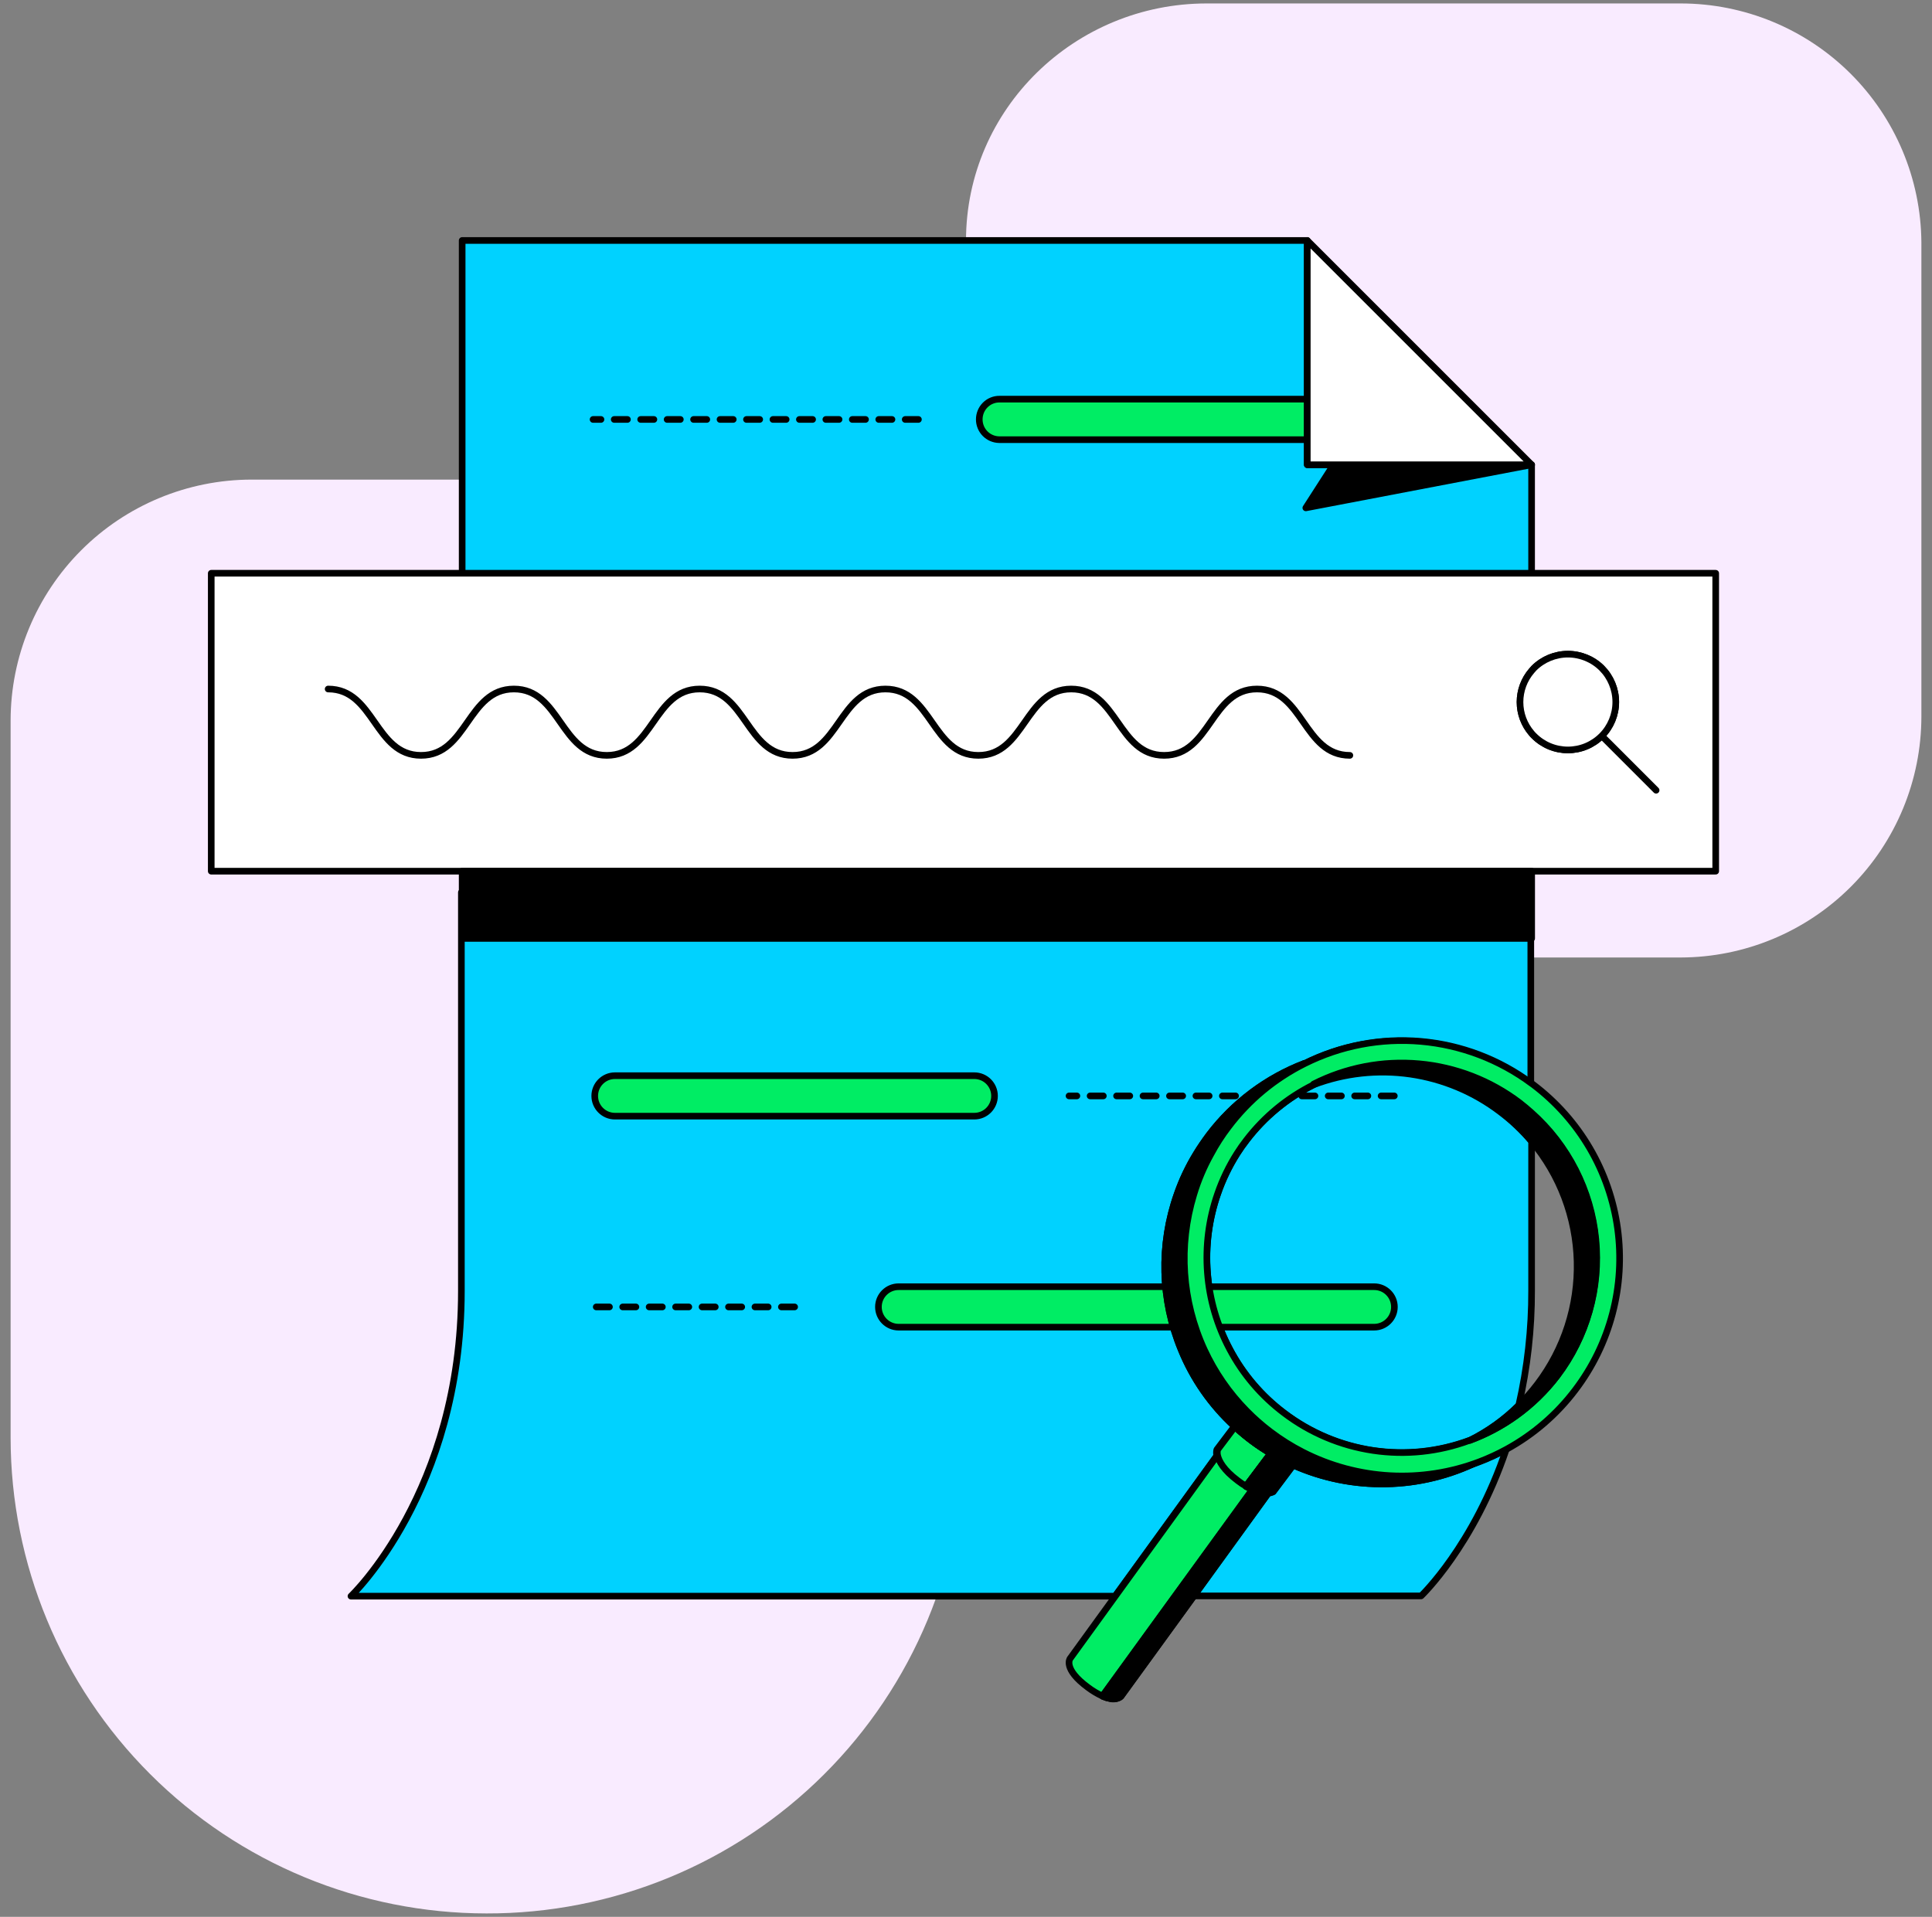 <svg width="130" height="129" viewBox="0 0 130 129" fill="none" xmlns="http://www.w3.org/2000/svg">
<rect x="0" y="0" width="130" height="129" fill="#808080" stroke="none"/>
<g id="Frame" clip-path="url(#clip0_1137_2336)">
<path id="Vector" d="M0.714 96.759V48.495C0.717 44.198 2.424 40.077 5.461 37.036C8.498 33.995 12.617 32.284 16.915 32.277H48.799C53.067 32.256 57.156 30.56 60.187 27.554C63.217 24.549 64.945 20.473 65 16.205C65 7.312 72.33 0.232 81.201 0.232H113.085C117.359 0.232 121.46 1.921 124.495 4.931C127.529 7.942 129.252 12.029 129.286 16.303V48.219C129.283 52.516 127.576 56.638 124.539 59.678C121.502 62.719 117.382 64.43 113.085 64.438H81.071C76.797 64.436 72.695 66.125 69.66 69.135C66.625 72.146 64.903 76.234 64.871 80.509V96.728C64.869 100.944 64.035 105.118 62.418 109.011C60.801 112.905 58.432 116.441 55.446 119.417C52.461 122.394 48.917 124.752 45.019 126.358C41.12 127.963 36.944 128.783 32.728 128.772C24.239 128.766 16.099 125.392 10.097 119.389C4.095 113.387 0.72 105.248 0.714 96.759Z" fill="#F9EBFF"/>
<path id="Vector_2" d="M103.058 31.277V39.978H31.098V16.183H87.964V31.277H103.058Z" fill="#00D2FF" stroke="black" stroke-width="0.446" stroke-linecap="round" stroke-linejoin="round"/>
<path id="Vector_3" d="M80.317 80.379C79.265 83.829 79.518 87.546 81.027 90.821C81.732 92.347 82.695 93.74 83.875 94.938C84.371 95.443 84.904 95.912 85.468 96.339C86.158 96.863 86.893 97.325 87.665 97.719C89.487 98.648 91.484 99.186 93.527 99.297C95.57 99.409 97.614 99.091 99.527 98.366C100.155 98.127 100.767 97.845 101.357 97.522C99.161 104.045 95.625 107.402 95.625 107.402H79.076L84.263 100.259C84.111 100.192 83.962 100.118 83.817 100.036L85.156 98.25L85.473 97.83C85.01 97.558 84.563 97.26 84.134 96.938C83.75 96.643 83.384 96.339 83.04 96.018L81.875 97.562C81.844 97.696 81.844 97.835 81.875 97.969L75.027 107.42H23.616C23.616 107.42 31.045 100.379 31.045 86.884V60.054H103.004V72.938C100.832 71.324 98.255 70.344 95.56 70.108C92.864 69.871 90.156 70.387 87.736 71.598C85.722 72.601 83.968 74.057 82.612 75.853C82.168 76.431 81.772 77.045 81.428 77.688C80.963 78.542 80.59 79.445 80.317 80.379Z" fill="#00D2FF" stroke="black" stroke-width="0.446" stroke-linecap="round" stroke-linejoin="round"/>
<path id="Vector_4" d="M103.058 76.817V86.839C103.066 89.449 102.775 92.05 102.191 94.594C101.227 95.551 100.114 96.347 98.897 96.951C98.893 96.953 98.89 96.953 98.886 96.953C98.882 96.953 98.878 96.953 98.875 96.951C96.808 97.719 94.581 97.951 92.4 97.627C90.219 97.304 88.156 96.433 86.402 95.098C84.882 93.953 83.633 92.486 82.745 90.804C81.899 89.213 81.39 87.464 81.25 85.667C81.11 83.871 81.342 82.064 81.933 80.362C82.261 79.404 82.702 78.488 83.245 77.634C83.442 77.326 83.651 77.027 83.875 76.741C85.076 75.166 86.621 73.886 88.393 73C90.466 72.215 92.705 71.97 94.9 72.287C97.094 72.605 99.172 73.476 100.937 74.817C101.717 75.402 102.428 76.073 103.058 76.817Z" fill="#00D2FF" stroke="black" stroke-width="0.446" stroke-linecap="round" stroke-linejoin="round"/>
<path id="Vector_5" d="M65.558 72.393H41.379C40.627 72.393 40.018 73.002 40.018 73.754C40.018 74.507 40.627 75.116 41.379 75.116H65.558C66.31 75.116 66.919 74.507 66.919 73.754C66.919 73.002 66.31 72.393 65.558 72.393Z" fill="#00ED64" stroke="black" stroke-width="0.446" stroke-linecap="round" stroke-linejoin="round"/>
<path id="Vector_6" d="M92.464 86.594H60.468C59.717 86.594 59.107 87.203 59.107 87.955C59.107 88.707 59.717 89.317 60.468 89.317H92.464C93.216 89.317 93.826 88.707 93.826 87.955C93.826 87.203 93.216 86.594 92.464 86.594Z" fill="#00ED64" stroke="black" stroke-width="0.446" stroke-linecap="round" stroke-linejoin="round"/>
<path id="Vector_7" d="M103.058 31.277L87.866 34.179L89.732 31.277H103.058Z" fill="black" stroke="black" stroke-width="0.446" stroke-linecap="round" stroke-linejoin="round"/>
<path id="Vector_8" d="M93.821 73.754H71.933" stroke="black" stroke-width="0.446" stroke-linecap="round" stroke-linejoin="round" stroke-dasharray="0.89 0.89"/>
<path id="Vector_9" d="M87.964 26.862V29.589H67.232C66.874 29.583 66.533 29.437 66.282 29.181C66.031 28.925 65.891 28.581 65.893 28.223C65.893 27.862 66.035 27.515 66.29 27.259C66.416 27.132 66.566 27.031 66.732 26.963C66.898 26.894 67.075 26.86 67.254 26.862H87.964Z" fill="#00ED64" stroke="black" stroke-width="0.446" stroke-linecap="round" stroke-linejoin="round"/>
<path id="Vector_10" d="M61.799 28.228H39.906" stroke="black" stroke-width="0.446" stroke-linecap="round" stroke-linejoin="round" stroke-dasharray="0.89 0.89"/>
<path id="Vector_11" d="M53.469 87.955H40.018" stroke="black" stroke-width="0.446" stroke-linecap="round" stroke-linejoin="round" stroke-dasharray="0.89 0.89"/>
<path id="Vector_12" d="M84.276 100.232L79.089 107.375L74.178 114.143C73.835 113.985 73.51 113.79 73.209 113.563C71.504 112.308 72 111.625 72 111.625L75.08 107.375L81.928 97.924C82.022 98.29 82.326 98.879 83.267 99.594C83.449 99.738 83.641 99.868 83.843 99.982C83.983 100.073 84.128 100.156 84.276 100.232Z" fill="#00ED64" stroke="black" stroke-width="0.446" stroke-linecap="round" stroke-linejoin="round"/>
<path id="Vector_13" d="M85.897 99.697L85.348 100.455V100.478L80.339 107.397L75.429 114.161C75.404 114.188 75.376 114.21 75.344 114.228C75.232 114.29 75.109 114.328 74.982 114.339C74.855 114.35 74.727 114.333 74.607 114.29C74.516 114.276 74.428 114.25 74.344 114.214L74.201 114.156L79.112 107.388L84.299 100.246C84.147 100.179 83.998 100.104 83.853 100.022L85.192 98.237C85.303 98.338 85.407 98.447 85.504 98.562C85.584 98.661 85.656 98.765 85.719 98.875C85.745 98.92 85.769 98.966 85.79 99.013C85.914 99.218 85.952 99.463 85.897 99.697Z" fill="#00ED64" stroke="black" stroke-width="0.446" stroke-linecap="round" stroke-linejoin="round"/>
<path id="Vector_14" d="M85.504 97.817L85.187 98.237L83.848 100.022C83.646 99.908 83.453 99.778 83.272 99.634C82.325 98.92 82.022 98.33 81.933 97.964C81.901 97.831 81.901 97.692 81.933 97.558L83.098 96.013C83.442 96.335 83.808 96.638 84.192 96.933C84.613 97.252 85.051 97.547 85.504 97.817Z" fill="#00ED64" stroke="black" stroke-width="0.446" stroke-linecap="round" stroke-linejoin="round"/>
<path id="Vector_15" d="M87.665 97.719L87.62 97.781L86.995 98.598L85.656 100.384C85.561 100.426 85.46 100.452 85.357 100.46C84.99 100.48 84.624 100.405 84.294 100.241C84.141 100.173 83.992 100.096 83.848 100.009L85.187 98.223L85.504 97.804C85.041 97.531 84.594 97.233 84.165 96.911C83.781 96.616 83.415 96.312 83.072 95.991L83.875 94.933C84.371 95.439 84.904 95.907 85.469 96.335C86.158 96.86 86.893 97.323 87.665 97.719Z" fill="#00ED64" stroke="black" stroke-width="0.446" stroke-linecap="round" stroke-linejoin="round"/>
<path id="Vector_16" d="M87.665 97.719C86.893 97.325 86.158 96.863 85.469 96.339C84.904 95.911 84.371 95.443 83.875 94.938C82.695 93.74 81.732 92.347 81.027 90.821C79.518 87.546 79.265 83.829 80.317 80.379C80.602 79.431 80.99 78.516 81.473 77.652C81.817 77.009 82.212 76.395 82.656 75.817C84.012 74.021 85.767 72.565 87.781 71.562C85.228 72.538 82.999 74.21 81.348 76.388C81.04 76.804 80.75 77.223 80.491 77.652C79.964 78.512 79.531 79.426 79.201 80.379C78.004 83.775 78.101 87.493 79.473 90.821C80.273 92.792 81.502 94.56 83.072 95.996C83.415 96.317 83.781 96.621 84.165 96.915C84.594 97.238 85.041 97.536 85.504 97.808C85.984 98.101 86.482 98.362 86.995 98.589C88.968 99.472 91.112 99.908 93.273 99.865C95.434 99.823 97.558 99.303 99.495 98.344C97.588 99.068 95.551 99.387 93.514 99.279C91.477 99.171 89.485 98.64 87.665 97.719Z" fill="black" stroke="black" stroke-width="0.446" stroke-miterlimit="10"/>
<path id="Vector_17" d="M87.665 97.719C86.893 97.325 86.158 96.863 85.469 96.339C84.904 95.911 84.371 95.443 83.875 94.938C82.695 93.74 81.732 92.347 81.027 90.821C79.518 87.546 79.265 83.829 80.317 80.379C80.602 79.431 80.99 78.516 81.473 77.652C81.817 77.009 82.212 76.395 82.656 75.817C84.012 74.021 85.767 72.565 87.781 71.562C85.228 72.538 82.999 74.21 81.348 76.388C81.04 76.804 80.75 77.223 80.491 77.652C79.964 78.512 79.531 79.426 79.201 80.379C78.004 83.775 78.101 87.493 79.473 90.821C80.273 92.792 81.502 94.56 83.072 95.996C83.415 96.317 83.781 96.621 84.165 96.915C84.594 97.238 85.041 97.536 85.504 97.808C85.984 98.101 86.482 98.362 86.995 98.589V98.589C88.968 99.472 91.112 99.908 93.273 99.865C95.434 99.823 97.558 99.303 99.495 98.344C97.588 99.068 95.551 99.387 93.514 99.279C91.477 99.171 89.485 98.64 87.665 97.719V97.719Z" stroke="black" stroke-width="0.446" stroke-linecap="round" stroke-linejoin="round"/>
<path id="Vector_18" d="M87.634 97.786L87.013 98.612L85.674 100.397C85.569 100.453 85.453 100.484 85.335 100.487C84.97 100.495 84.61 100.417 84.281 100.259C84.129 100.192 83.98 100.118 83.835 100.036L85.174 98.25L85.491 97.83L86.174 96.938L87.607 97.799L87.634 97.786Z" fill="black" stroke="black" stroke-width="0.446" stroke-linecap="round" stroke-linejoin="round"/>
<path id="Vector_19" d="M103.178 73L103.058 72.915C100.886 71.301 98.309 70.322 95.613 70.085C92.918 69.849 90.21 70.365 87.79 71.576C85.775 72.578 84.021 74.035 82.665 75.83C82.221 76.409 81.825 77.022 81.482 77.665C80.998 78.53 80.611 79.444 80.326 80.393C79.274 83.843 79.526 87.559 81.035 90.835C81.74 92.361 82.704 93.753 83.884 94.951C84.38 95.456 84.913 95.925 85.478 96.353C86.167 96.876 86.902 97.338 87.674 97.732C89.496 98.661 91.493 99.199 93.536 99.311C95.579 99.422 97.623 99.105 99.536 98.379C100.164 98.14 100.776 97.858 101.366 97.536C103.172 96.549 104.749 95.19 105.991 93.549C107.157 92.016 108.01 90.268 108.5 88.404C108.99 86.541 109.107 84.6 108.846 82.691C108.585 80.783 107.95 78.944 106.978 77.281C106.005 75.618 104.714 74.163 103.178 73ZM104.772 92.598C103.991 93.622 103.062 94.524 102.018 95.277C101.055 95.968 100.004 96.527 98.893 96.938C98.889 96.939 98.885 96.94 98.881 96.94C98.877 96.94 98.874 96.939 98.87 96.938C96.804 97.705 94.576 97.938 92.395 97.614C90.215 97.29 88.151 96.42 86.397 95.085C84.877 93.939 83.629 92.473 82.741 90.79C81.894 89.199 81.385 87.451 81.246 85.654C81.106 83.857 81.338 82.051 81.928 80.348C82.257 79.391 82.698 78.475 83.241 77.621C83.437 77.312 83.647 77.013 83.87 76.728C85.074 75.157 86.621 73.882 88.393 73C90.584 71.889 93.044 71.417 95.491 71.637C97.938 71.857 100.274 72.761 102.232 74.246C102.513 74.46 102.781 74.692 103.04 74.92C105.495 77.111 107.036 80.145 107.357 83.421C107.678 86.696 106.755 89.972 104.772 92.598Z" fill="#00ED64" stroke="black" stroke-width="0.446" stroke-linecap="round" stroke-linejoin="round"/>
<path id="Vector_20" d="M104.772 92.598C103.991 93.622 103.063 94.524 102.018 95.277C101.055 95.968 100.004 96.527 98.893 96.938C100.11 96.334 101.223 95.538 102.187 94.58C102.646 94.135 103.069 93.656 103.455 93.147C105.253 90.78 106.193 87.872 106.12 84.9C106.047 81.929 104.965 79.071 103.054 76.795C102.426 76.043 101.717 75.365 100.937 74.772C99.172 73.431 97.094 72.561 94.9 72.243C92.705 71.925 90.466 72.17 88.393 72.955C90.585 71.844 93.044 71.372 95.491 71.593C97.938 71.813 100.274 72.717 102.232 74.201C102.513 74.415 102.781 74.647 103.04 74.875C105.508 77.068 107.057 80.112 107.378 83.397C107.699 86.683 106.769 89.969 104.772 92.598Z" fill="black" stroke="black" stroke-width="0.446" stroke-linecap="round" stroke-linejoin="round"/>
<path id="Vector_21" d="M85.897 99.696L85.348 100.455V100.478L80.339 107.397L75.429 114.161C75.388 114.201 75.16 114.42 74.607 114.29C74.516 114.276 74.428 114.25 74.344 114.214L74.201 114.156L79.112 107.388L84.299 100.246L85.513 98.571C85.593 98.669 85.665 98.774 85.727 98.884C85.754 98.929 85.778 98.975 85.799 99.022C85.917 99.226 85.952 99.467 85.897 99.696Z" fill="black" stroke="black" stroke-width="0.446" stroke-linecap="round" stroke-linejoin="round"/>
<path id="Vector_22" d="M14.214 38.58V58.63H115.446V38.58H14.214ZM107.781 49.522C107.482 49.823 107.127 50.061 106.735 50.224C106.344 50.387 105.924 50.47 105.5 50.47C105.076 50.47 104.656 50.387 104.265 50.224C103.873 50.061 103.518 49.823 103.219 49.522C103.162 49.468 103.108 49.41 103.058 49.348C102.555 48.764 102.278 48.019 102.278 47.248C102.278 46.477 102.555 45.731 103.058 45.147C103.108 45.083 103.162 45.022 103.219 44.964C103.825 44.362 104.645 44.024 105.5 44.024C106.355 44.024 107.175 44.362 107.781 44.964C108.383 45.57 108.722 46.389 108.722 47.243C108.722 48.097 108.383 48.917 107.781 49.522Z" fill="white" stroke="black" stroke-width="0.446" stroke-linecap="round" stroke-linejoin="round"/>
<path id="Vector_23" d="M103.058 31.277H87.964V16.183L103.058 31.277Z" fill="white" stroke="black" stroke-width="0.446" stroke-linecap="round" stroke-linejoin="round"/>
<path id="Vector_24" d="M107.777 49.522L111.437 53.183" stroke="black" stroke-width="0.446" stroke-linecap="round" stroke-linejoin="round"/>
<path id="Vector_25" d="M107.781 49.522C107.482 49.823 107.127 50.061 106.735 50.224C106.344 50.387 105.924 50.47 105.5 50.47C105.076 50.47 104.656 50.387 104.265 50.224C103.873 50.061 103.518 49.823 103.219 49.522C103.162 49.468 103.108 49.41 103.058 49.348C102.555 48.764 102.278 48.019 102.278 47.248C102.278 46.477 102.555 45.731 103.058 45.147C103.108 45.083 103.162 45.022 103.219 44.964C103.825 44.362 104.645 44.024 105.5 44.024C106.355 44.024 107.175 44.362 107.781 44.964C108.383 45.57 108.722 46.389 108.722 47.243C108.722 48.097 108.383 48.917 107.781 49.522Z" fill="white" stroke="black" stroke-width="0.446" stroke-linecap="round" stroke-linejoin="round"/>
<path id="Vector_26" d="M22.08 46.37C25.205 46.37 25.205 50.835 28.33 50.835C31.455 50.835 31.455 46.37 34.58 46.37C37.705 46.37 37.705 50.835 40.83 50.835C43.955 50.835 43.955 46.37 47.08 46.37C50.205 46.37 50.205 50.835 53.33 50.835C56.455 50.835 56.455 46.37 59.58 46.37C62.705 46.37 62.705 50.835 65.83 50.835C68.955 50.835 68.955 46.37 72.08 46.37C75.205 46.37 75.205 50.835 78.33 50.835C81.455 50.835 81.455 46.37 84.58 46.37C87.705 46.37 87.705 50.835 90.83 50.835" stroke="black" stroke-width="0.446" stroke-linecap="round" stroke-linejoin="round"/>
<path id="Vector_27" d="M103.062 58.63H31.098V63.156H103.062V58.63Z" fill="black" stroke="black" stroke-width="0.446" stroke-linecap="round" stroke-linejoin="round"/>
</g>
<defs>
<clipPath id="clip0_1137_2336">
<rect width="128.571" height="128.571" fill="white" transform="translate(0.714 0.232)"/>
</clipPath>
</defs>
</svg>
